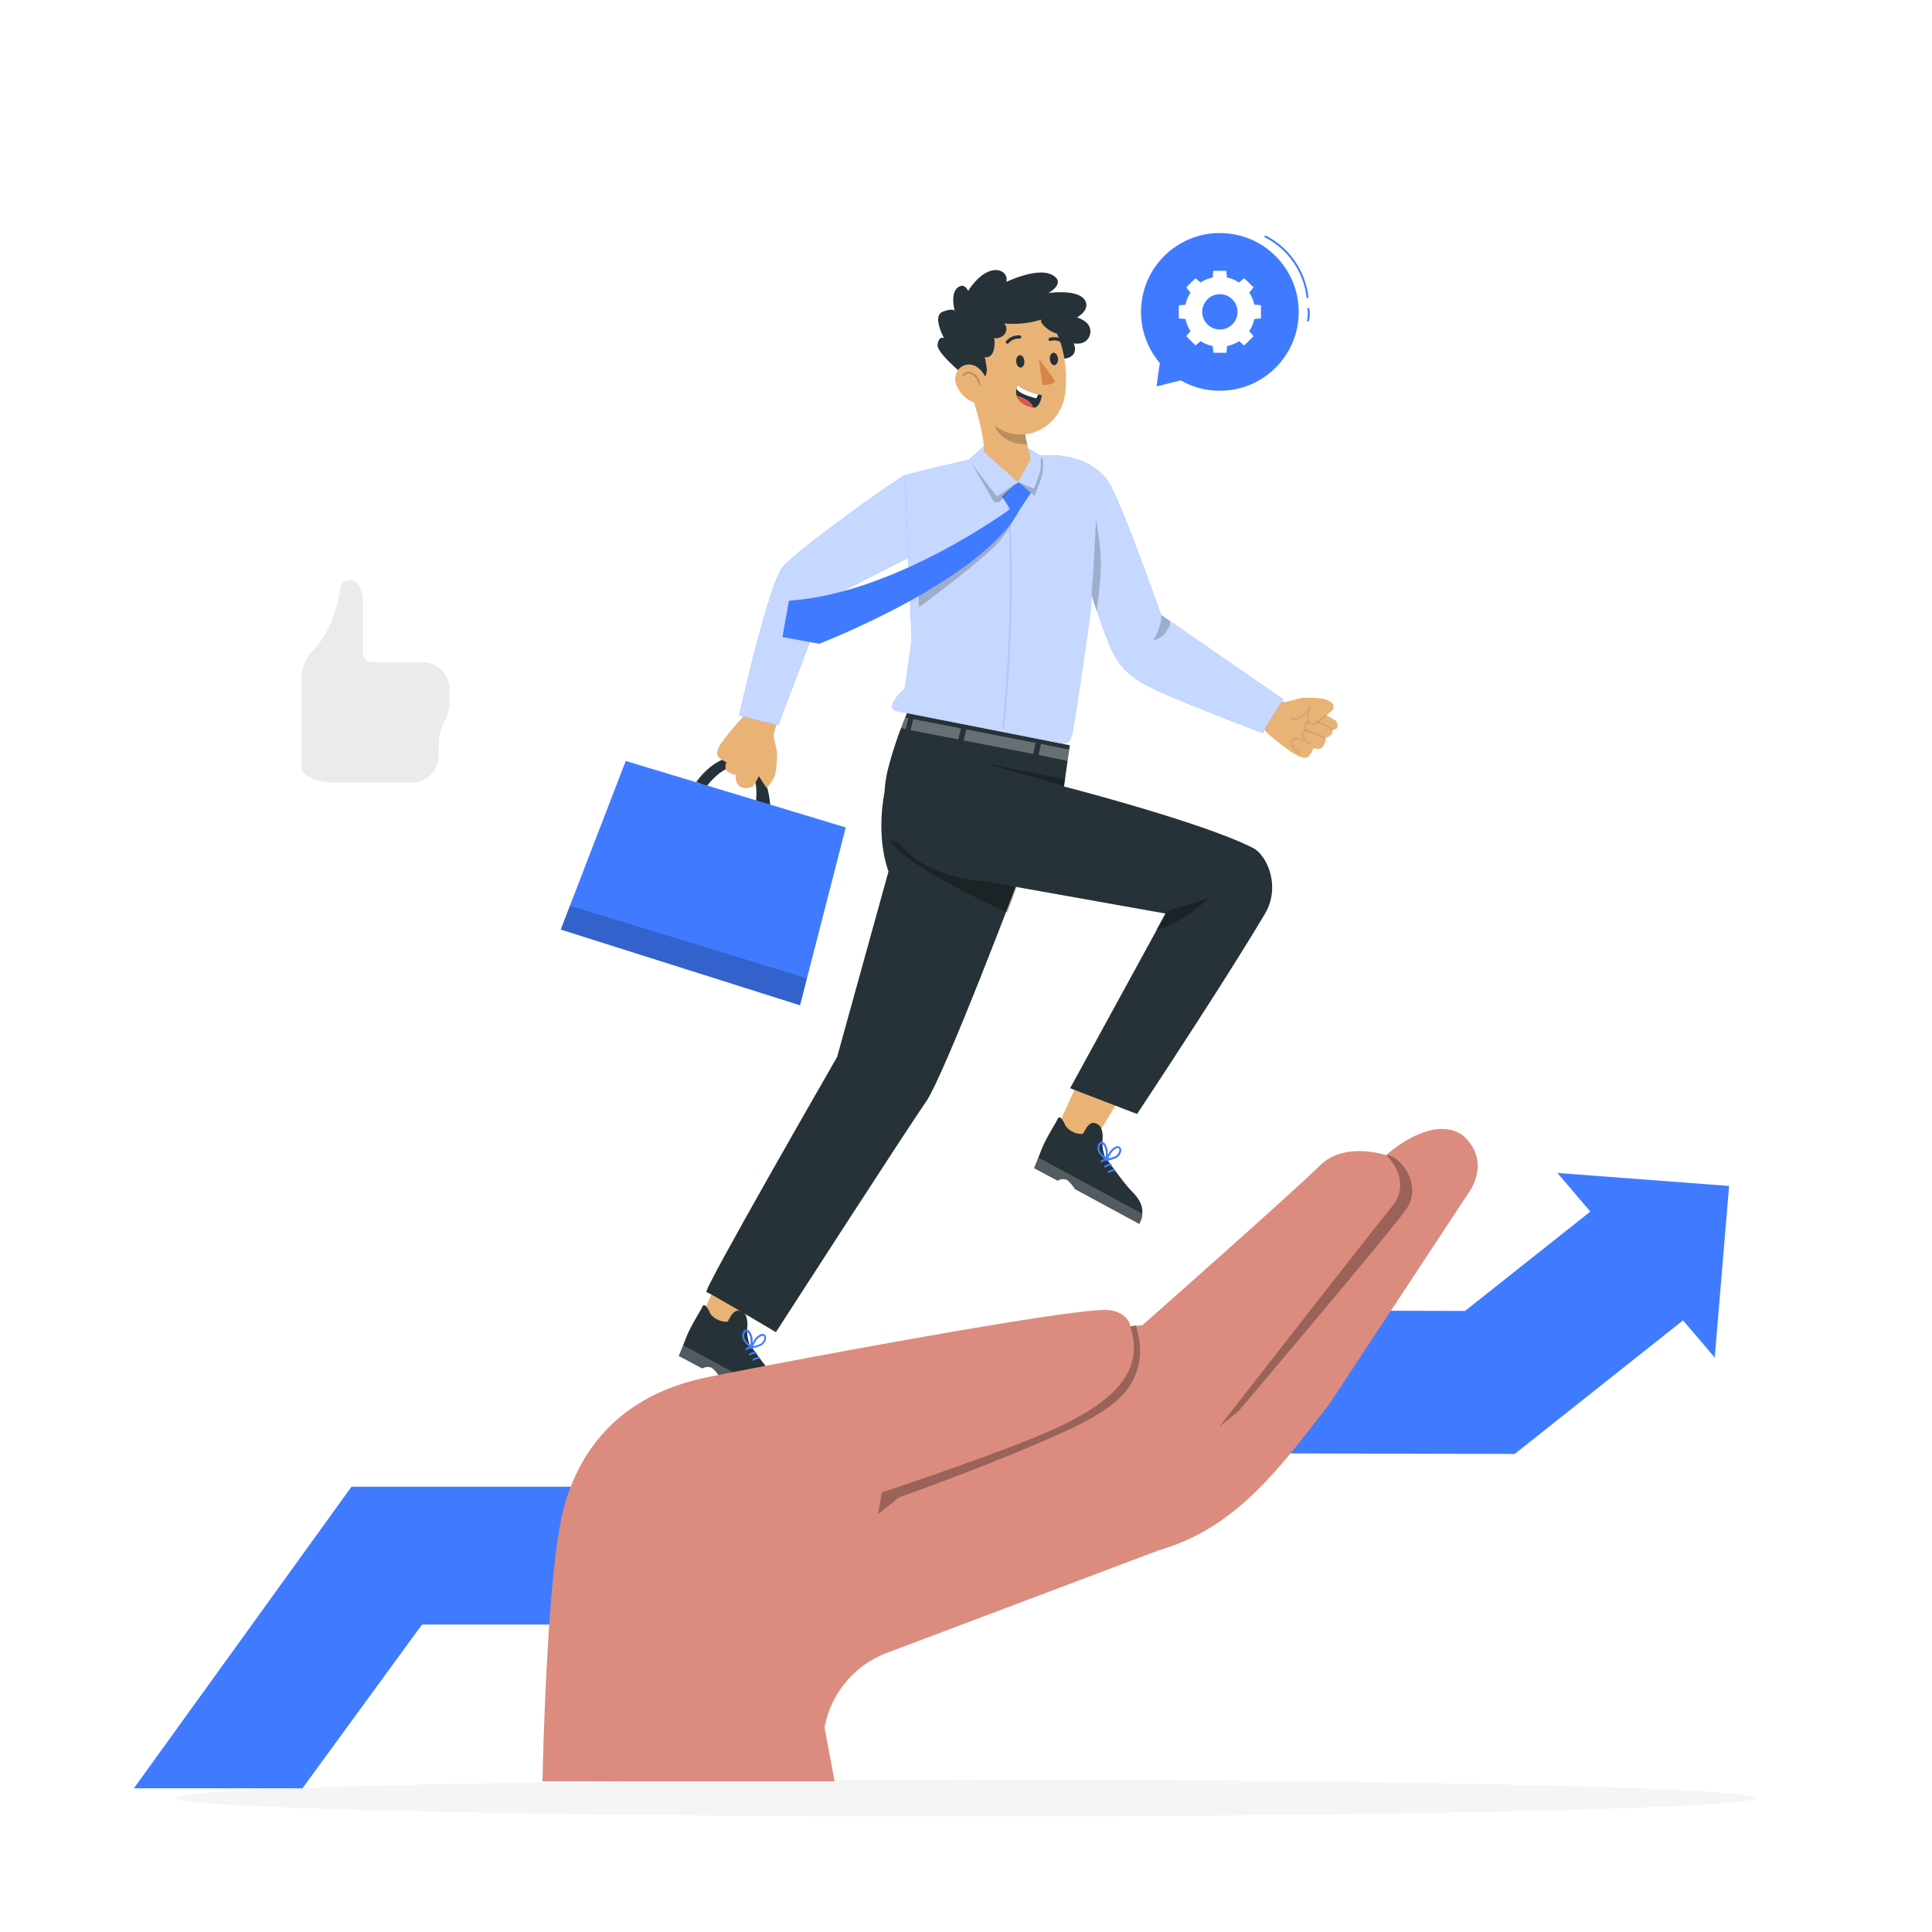 <svg class="animated" id="freepik_stories-business-support" xmlns="http://www.w3.org/2000/svg" viewBox="0 0 500 500" version="1.1" xmlns:xlink="http://www.w3.org/1999/xlink" xmlns:svgjs="http://svgjs.com/svgjs"><style>svg#freepik_stories-business-support:not(.animated) .animable {opacity: 0;}svg#freepik_stories-business-support.animated #elxyztb8hor6 {animation: 1s 1 forwards cubic-bezier(.36,-0.01,.5,1.38) lightSpeedRight;animation-delay: 0s;}svg#freepik_stories-business-support.animated #elx4mkqot70t {animation: 1s 1 forwards cubic-bezier(.36,-0.01,.5,1.38) lightSpeedRight;animation-delay: 0.043s;opacity: 0}svg#freepik_stories-business-support.animated #elsogyr8ixo3 {animation: 1s 1 forwards cubic-bezier(.36,-0.01,.5,1.38) lightSpeedRight;animation-delay: 0.087s;opacity: 0}svg#freepik_stories-business-support.animated #elrt221wynkq {animation: 1s 1 forwards cubic-bezier(.36,-0.01,.5,1.38) lightSpeedRight;animation-delay: 0.13s;opacity: 0}svg#freepik_stories-business-support.animated #elq06ddnecs1i {animation: 1s 1 forwards cubic-bezier(.36,-0.01,.5,1.38) lightSpeedRight;animation-delay: 0.174s;opacity: 0}svg#freepik_stories-business-support.animated #elh1x86wn33af {animation: 1s 1 forwards cubic-bezier(.36,-0.01,.5,1.38) lightSpeedRight;animation-delay: 0.217s;opacity: 0}svg#freepik_stories-business-support.animated #el6hgjfwa2hv6 {animation: 1s 1 forwards cubic-bezier(.36,-0.01,.5,1.38) lightSpeedRight;animation-delay: 0.261s;opacity: 0}svg#freepik_stories-business-support.animated #elkd87qibvpc {animation: 1s 1 forwards cubic-bezier(.36,-0.01,.5,1.38) lightSpeedRight;animation-delay: 0.304s;opacity: 0}svg#freepik_stories-business-support.animated #el03kyl29o8ghl {animation: 1s 1 forwards cubic-bezier(.36,-0.01,.5,1.38) lightSpeedRight;animation-delay: 0.348s;opacity: 0}svg#freepik_stories-business-support.animated #el3zxfhs6spb8 {animation: 1s 1 forwards cubic-bezier(.36,-0.01,.5,1.38) lightSpeedRight;animation-delay: 0.391s;opacity: 0}svg#freepik_stories-business-support.animated #elqrt2cnufsce {animation: 1s 1 forwards cubic-bezier(.36,-0.01,.5,1.38) lightSpeedRight;animation-delay: 0.435s;opacity: 0}svg#freepik_stories-business-support.animated #elivpfz3nqvh {animation: 1s 1 forwards cubic-bezier(.36,-0.01,.5,1.38) lightSpeedRight;animation-delay: 0.478s;opacity: 0}svg#freepik_stories-business-support.animated #elq4l3dry3qgb {animation: 1s 1 forwards cubic-bezier(.36,-0.01,.5,1.38) lightSpeedRight;animation-delay: 0.522s;opacity: 0}svg#freepik_stories-business-support.animated #ellrcmkpc1xr9 {animation: 1s 1 forwards cubic-bezier(.36,-0.01,.5,1.38) lightSpeedRight;animation-delay: 0.565s;opacity: 0}svg#freepik_stories-business-support.animated #elruc6xdeqt5 {animation: 1s 1 forwards cubic-bezier(.36,-0.01,.5,1.38) lightSpeedRight;animation-delay: 0.609s;opacity: 0}svg#freepik_stories-business-support.animated #elccksuwwrx9l {animation: 1s 1 forwards cubic-bezier(.36,-0.01,.5,1.38) lightSpeedRight;animation-delay: 0.652s;opacity: 0}svg#freepik_stories-business-support.animated #elcenz9g2dyf4 {animation: 1s 1 forwards cubic-bezier(.36,-0.01,.5,1.38) lightSpeedRight;animation-delay: 0.696s;opacity: 0}svg#freepik_stories-business-support.animated #elq315coipkb {animation: 1s 1 forwards cubic-bezier(.36,-0.01,.5,1.38) lightSpeedRight;animation-delay: 0.739s;opacity: 0}svg#freepik_stories-business-support.animated #eliihqwq10lf {animation: 1s 1 forwards cubic-bezier(.36,-0.01,.5,1.38) lightSpeedRight;animation-delay: 0.783s;opacity: 0}svg#freepik_stories-business-support.animated #ela2wudkxqbsf {animation: 1s 1 forwards cubic-bezier(.36,-0.01,.5,1.38) lightSpeedRight;animation-delay: 0.826s;opacity: 0}svg#freepik_stories-business-support.animated #elqtl9brqefo {animation: 1s 1 forwards cubic-bezier(.36,-0.01,.5,1.38) lightSpeedRight;animation-delay: 0.87s;opacity: 0}svg#freepik_stories-business-support.animated #elnb2br91tng {animation: 1s 1 forwards cubic-bezier(.36,-0.01,.5,1.38) lightSpeedRight;animation-delay: 0.913s;opacity: 0}svg#freepik_stories-business-support.animated #eljmbbr3xuw1 {animation: 1s 1 forwards cubic-bezier(.36,-0.01,.5,1.38) lightSpeedRight;animation-delay: 0.957s;opacity: 0}svg#freepik_stories-business-support.animated #freepik--background-complete--inject-45 {animation: 1s 1 forwards cubic-bezier(.36,-0.01,.5,1.38) lightSpeedRight,1.5s Infinite  linear wind;animation-delay: 0s,1s;}svg#freepik_stories-business-support.animated #freepik--Shadow--inject-45 {animation: 1s 1 forwards cubic-bezier(.36,-0.01,.5,1.38) fadeIn;animation-delay: 0s;}svg#freepik_stories-business-support.animated #freepik--Plant--inject-45 {animation: 1s 1 forwards cubic-bezier(.36,-0.01,.5,1.38) lightSpeedRight;animation-delay: 0s;}svg#freepik_stories-business-support.animated #freepik--Arrow--inject-45 {animation: 1s 1 forwards cubic-bezier(.36,-0.01,.5,1.38) slideLeft,6s Infinite  linear shake;animation-delay: 0s,1s;}svg#freepik_stories-business-support.animated #freepik--speech-bubble--inject-45 {animation: 1s 1 forwards cubic-bezier(.36,-0.01,.5,1.38) slideDown,3s Infinite  linear floating;animation-delay: 0s,1s;}svg#freepik_stories-business-support.animated #freepik--Character--inject-45 {animation: 1s 1 forwards cubic-bezier(.36,-0.01,.5,1.38) slideDown,6s Infinite  linear floating;animation-delay: 0s,1s;}svg#freepik_stories-business-support.animated #freepik--Hand--inject-45 {animation: 1s 1 forwards cubic-bezier(.36,-0.01,.5,1.38) slideRight,3s Infinite  linear wind;animation-delay: 0s,1s;}            @keyframes lightSpeedRight {              from {                transform: translate3d(50%, 0, 0) skewX(-20deg);                opacity: 0;              }              60% {                transform: skewX(10deg);                opacity: 1;              }              80% {                transform: skewX(-2deg);              }              to {                opacity: 1;                transform: translate3d(0, 0, 0);              }            }                    @keyframes wind {                0% {                    transform: rotate( 0deg );                }                25% {                    transform: rotate( 1deg );                }                75% {                    transform: rotate( -1deg );                }            }                    @keyframes fadeIn {                0% {                    opacity: 0;                }                100% {                    opacity: 1;                }            }                    @keyframes slideLeft {                0% {                    opacity: 0;                    transform: translateX(-30px);                }                100% {                    opacity: 1;                    transform: translateX(0);                }            }                    @keyframes shake {                10%, 90% {                    transform: translate3d(-1px, 0, 0);                  }                  20%, 80% {                    transform: translate3d(2px, 0, 0);                  }                  30%, 50%, 70% {                    transform: translate3d(-4px, 0, 0);                  }                  40%, 60% {                    transform: translate3d(4px, 0, 0);                  }            }                    @keyframes slideDown {                0% {                    opacity: 0;                    transform: translateY(-30px);                }                100% {                    opacity: 1;                    transform: translateY(0);                }            }                    @keyframes floating {                0% {                    opacity: 1;                    transform: translateY(0px);                }                50% {                    transform: translateY(-10px);                }                100% {                    opacity: 1;                    transform: translateY(0px);                }            }                    @keyframes slideRight {                0% {                    opacity: 0;                    transform: translateX(30px);                }                100% {                    opacity: 1;                    transform: translateX(0);                }            }        .animator-hidden { display: none; }</style><g id="freepik--background-complete--inject-45" class="animable" style="transform-origin: 250px 238.23px;"><path d="M109.41,171.39H96.34A2.43,2.43,0,0,1,93.91,169V156.05c0-2.38-.56-4.61-2.2-5.65a2.4,2.4,0,0,0-3.57,1.76c-.61,3.83-2.4,11.61-7.4,16.45A10.81,10.81,0,0,0,78,175.37v23.08c0,2.26,4,4.09,8.8,4.09h19.8a6.94,6.94,0,0,0,6.94-6.94v-3a13.66,13.66,0,0,1,1.68-6.26,9.91,9.91,0,0,0,1.12-4.59v-3.43A6.94,6.94,0,0,0,109.41,171.39Z" style="fill: rgb(235, 235, 235); transform-origin: 97.17px 176.312px;" id="elxyztb8hor6" class="animable"></path><rect x="66.96" y="172.23" width="8.45" height="28.59" style="fill: rgb(235, 235, 235); transform-origin: 71.185px 186.525px;" id="elx4mkqot70t" class="animable"></rect><path d="M382.07,254.87l7.31-20.07a21.37,21.37,0,0,1,12.27,11.54Z" style="fill: rgb(245, 245, 245); transform-origin: 391.86px 244.835px;" id="elsogyr8ixo3" class="animable"></path><path d="M382.07,254.87l6.23,20.43a21.36,21.36,0,1,1-6.23-41.79,21.32,21.32,0,0,1,7.21,1.25Z" style="fill: rgb(224, 224, 224); transform-origin: 374.993px 254.87px;" id="elrt221wynkq" class="animable"></path><path d="M382.07,254.87l19.62-8.44a21.35,21.35,0,0,1-13.31,28.84Z" style="fill: rgb(235, 235, 235); transform-origin: 392.75px 260.85px;" id="elq06ddnecs1i" class="animable"></path><path d="M156.27,269.42a34.9,34.9,0,0,0-5,12.05l-6.73.64v13l6.73.63a34.87,34.87,0,0,0,5,12.06L152,313l9.22,9.22,5.19-4.3a34.87,34.87,0,0,0,12.06,5l.63,6.73h13l.64-6.73a34.9,34.9,0,0,0,12.05-5l5.2,4.3,9.22-9.22-4.3-5.19a34.65,34.65,0,0,0,5-12.06l6.74-.63v-13l-6.74-.64a34.68,34.68,0,0,0-5-12.05l4.3-5.2L210,255l-5.2,4.3a34.68,34.68,0,0,0-12.05-5l-.64-6.74h-13l-.63,6.74a34.65,34.65,0,0,0-12.06,5l-5.19-4.3L152,264.22Zm41.54,7a17.28,17.28,0,1,1-24.44,0A17.28,17.28,0,0,1,197.81,276.41Z" style="fill: rgb(240, 240, 240); transform-origin: 185.595px 288.605px;" id="elh1x86wn33af" class="animable"></path><path d="M138,91.87a56.49,56.49,0,0,0-8.08,19.56l-10.92,1v21.16l10.93,1A56.28,56.28,0,0,0,138,154.21l-7,8.43,15,15,8.43-7A56.65,56.65,0,0,0,174,178.7l1,10.92h21.16l1-10.92a56.49,56.49,0,0,0,19.56-8.08l8.43,7,15-15-7-8.43a56.66,56.66,0,0,0,8.07-19.56l10.92-1V112.46l-10.92-1a56.65,56.65,0,0,0-8.08-19.56l7-8.43-15-15-8.43,7a56.49,56.49,0,0,0-19.56-8.08l-1-10.92H175l-1,10.92a56.65,56.65,0,0,0-19.56,8.08l-8.43-7-15,15Zm67.41,11.34a28,28,0,1,1-39.66,0A28,28,0,0,1,205.42,103.21Z" style="fill: rgb(245, 245, 245); transform-origin: 185.57px 123.045px;" id="el6hgjfwa2hv6" class="animable"></path><path d="M289.7,161.88a41.81,41.81,0,0,0-6,14.44l-8.06.76v15.61l8.06.76a41.68,41.68,0,0,0,6,14.43l-5.15,6.22,11,11,6.22-5.15a41.57,41.57,0,0,0,14.43,6L317,234h15.61l.76-8.06a41.61,41.61,0,0,0,14.44-6l6.22,5.15,11-11-5.15-6.22a41.66,41.66,0,0,0,5.95-14.43l8.06-.76V177.08l-8.06-.76a42,42,0,0,0-6-14.44l5.15-6.21-11-11-6.22,5.15a41.61,41.61,0,0,0-14.44-6l-.76-8.06H317l-.76,8.06a41.74,41.74,0,0,0-14.43,6l-6.22-5.14-11,11Zm49.74,8.37a20.69,20.69,0,1,1-29.26,0A20.69,20.69,0,0,1,339.44,170.25Z" style="fill: rgb(240, 240, 240); transform-origin: 324.765px 184.88px;" id="elkd87qibvpc" class="animable"></path><path d="M100.23,243.39a21.49,21.49,0,0,0-3,7.33l-4.09.38V259l4.09.39a21.32,21.32,0,0,0,3,7.32l-2.61,3.15,5.6,5.6,3.16-2.61a21,21,0,0,0,7.32,3l.38,4.09H122l.39-4.09a21.13,21.13,0,0,0,7.32-3l3.15,2.61,5.6-5.6-2.61-3.15a21.13,21.13,0,0,0,3-7.32L143,259V251.1l-4.09-.38a21.1,21.1,0,0,0-3-7.33l2.61-3.15-5.6-5.6-3.15,2.61a21.13,21.13,0,0,0-7.32-3l-.39-4.09h-7.92l-.38,4.09a21,21,0,0,0-7.32,3l-3.16-2.61-5.6,5.6Zm25.23,4.25a10.49,10.49,0,1,1-14.84,0A10.49,10.49,0,0,1,125.46,247.64Z" style="fill: rgb(224, 224, 224); transform-origin: 118.07px 255.05px;" id="el03kyl29o8ghl" class="animable"></path><path d="M382.2,124.78a21.18,21.18,0,0,0-3,7.32l-4.09.39v7.91l4.09.39a21.18,21.18,0,0,0,3,7.32l-2.62,3.16,5.6,5.6,3.16-2.62a21.18,21.18,0,0,0,7.32,3l.39,4.09H404l.39-4.08a21.18,21.18,0,0,0,7.32-3l3.16,2.62,5.6-5.6-2.62-3.16a21.18,21.18,0,0,0,3-7.32l4.08-.39v-7.91l-4.09-.39a21.18,21.18,0,0,0-3-7.32l2.62-3.16-5.6-5.6-3.16,2.62a21.18,21.18,0,0,0-7.32-3l-.39-4.09h-7.91l-.39,4.09a21.18,21.18,0,0,0-7.32,3L385.18,116l-5.6,5.6ZM407.43,129a10.5,10.5,0,1,1-14.85,0A10.52,10.52,0,0,1,407.43,129Z" style="fill: rgb(224, 224, 224); transform-origin: 400.02px 136.45px;" id="el3zxfhs6spb8" class="animable"></path><path d="M392.68,195.14a13,13,0,0,0-1.86,4.5l-2.51.23v4.86l2.51.24a12.94,12.94,0,0,0,1.86,4.49l-1.61,1.94,3.44,3.43,1.93-1.6a13.18,13.18,0,0,0,4.5,1.86l.23,2.5H406l.24-2.5a13.13,13.13,0,0,0,4.49-1.86l1.94,1.6,3.43-3.43-1.6-1.94a13.13,13.13,0,0,0,1.86-4.49l2.5-.24v-4.86l-2.51-.23a13.18,13.18,0,0,0-1.86-4.5l1.6-1.93-3.43-3.44-1.94,1.61a12.94,12.94,0,0,0-4.49-1.86L406,187h-4.86l-.23,2.51a12.86,12.86,0,0,0-4.49,1.86l-1.94-1.61-3.44,3.44Zm15.48,2.61a6.44,6.44,0,1,1-9.11,0A6.45,6.45,0,0,1,408.16,197.75Z" style="fill: rgb(240, 240, 240); transform-origin: 403.585px 202.295px;" id="elqrt2cnufsce" class="animable"></path><rect x="72.42" y="317.81" width="15.43" height="40.58" style="fill: rgb(224, 224, 224); transform-origin: 80.135px 338.1px;" id="elivpfz3nqvh" class="animable"></rect><rect x="91.65" y="330.71" width="15.43" height="27.68" style="fill: rgb(224, 224, 224); transform-origin: 99.365px 344.55px;" id="elq4l3dry3qgb" class="animable"></rect><rect x="110.33" y="344.55" width="15.43" height="13.84" style="fill: rgb(224, 224, 224); transform-origin: 118.045px 351.47px;" id="ellrcmkpc1xr9" class="animable"></rect><path d="M443.92,330.2H263.17a5.87,5.87,0,0,1-5.86-5.86V61.06a5.87,5.87,0,0,1,5.86-5.86H443.92a5.87,5.87,0,0,1,5.86,5.86V324.34A5.87,5.87,0,0,1,443.92,330.2ZM263.17,55.45a5.62,5.62,0,0,0-5.61,5.61V324.34a5.62,5.62,0,0,0,5.61,5.61H443.92a5.61,5.61,0,0,0,5.61-5.61V61.06a5.61,5.61,0,0,0-5.61-5.61Z" style="fill: rgb(224, 224, 224); transform-origin: 353.545px 192.7px;" id="elruc6xdeqt5" class="animable"></path><path d="M235.49,330.2H54.75a5.87,5.87,0,0,1-5.87-5.86V61.06a5.87,5.87,0,0,1,5.87-5.86H235.49a5.86,5.86,0,0,1,5.86,5.86V324.34A5.86,5.86,0,0,1,235.49,330.2ZM54.75,55.45a5.62,5.62,0,0,0-5.62,5.61V324.34A5.62,5.62,0,0,0,54.75,330H235.49a5.61,5.61,0,0,0,5.61-5.61V61.06a5.61,5.61,0,0,0-5.61-5.61Z" style="fill: rgb(224, 224, 224); transform-origin: 145.115px 192.7px;" id="elccksuwwrx9l" class="animable"></path><rect y="391.27" width="500" height="0.25" style="fill: rgb(224, 224, 224); transform-origin: 250px 391.395px;" id="elcenz9g2dyf4" class="animable"></rect><rect x="65.54" y="411.72" width="16.06" height="0.25" style="fill: rgb(224, 224, 224); transform-origin: 73.57px 411.845px;" id="elq315coipkb" class="animable"></rect><rect x="184.22" y="409.01" width="53.53" height="0.25" style="fill: rgb(224, 224, 224); transform-origin: 210.985px 409.135px;" id="eliihqwq10lf" class="animable"></rect><rect x="82.6" y="421.01" width="36.25" height="0.25" style="fill: rgb(224, 224, 224); transform-origin: 100.725px 421.135px;" id="ela2wudkxqbsf" class="animable"></rect><rect x="392.22" y="408.88" width="43.19" height="0.25" style="fill: rgb(224, 224, 224); transform-origin: 413.815px 409.005px;" id="elqtl9brqefo" class="animable"></rect><rect x="444.32" y="408.88" width="6.33" height="0.25" style="fill: rgb(224, 224, 224); transform-origin: 447.485px 409.005px;" id="elnb2br91tng" class="animable"></rect><rect x="330.08" y="415.11" width="53.89" height="0.25" style="fill: rgb(224, 224, 224); transform-origin: 357.025px 415.235px;" id="eljmbbr3xuw1" class="animable"></rect></g><g id="freepik--Shadow--inject-45" class="animable" style="transform-origin: 250px 465.325px;"><path d="M454.43,465.33c0,2.63-91.53,4.77-204.43,4.77S45.57,468,45.57,465.33s91.53-4.78,204.43-4.78S454.43,462.69,454.43,465.33Z" style="fill: rgb(245, 245, 245); transform-origin: 250px 465.325px;" id="el9oyccxscz1o" class="animable"></path></g><g id="freepik--Plant--inject-45" class="animable animator-hidden" style="transform-origin: 384.189px 445.798px;"><path d="M376.66,434.13a16.68,16.68,0,0,0-3.77-3.87,4.56,4.56,0,0,0-4.33-.8c-1.82.74-2.65,3-2.4,4.92a15.24,15.24,0,0,0,2.29,6c4.72,6.92,9.09,13.25,16.38,18.39C384.83,450.21,381,441.46,376.66,434.13Z" style="fill: rgb(64, 123, 255); transform-origin: 375.473px 443.998px;" id="elgc3jsbldxxl" class="animable"></path><path d="M400.71,435.33c-1.63-.9-4.67.37-6.16,1.48a22.69,22.69,0,0,0-6.54,7.75c-2.29,4.09-2.55,9.82-2.84,13.47,5.77-4.69,11.65-9.49,15.61-15.79a8.37,8.37,0,0,0,1.45-3.57A3.44,3.44,0,0,0,400.71,435.33Z" style="fill: rgb(64, 123, 255); transform-origin: 393.716px 446.527px;" id="elbyrcxlzvu7w" class="animable"></path><path d="M385.69,462.36a.25.25,0,0,1-.24-.2,56.16,56.16,0,0,0-7.21-17.83.26.26,0,0,1,.08-.35.26.26,0,0,1,.35.09,56.83,56.83,0,0,1,7.27,18,.26.26,0,0,1-.19.3Z" style="fill: rgb(38, 50, 56); transform-origin: 382.074px 453.158px;" id="eleluiwh9r0wv" class="animable"></path><path d="M384.93,458.83h-.08a.25.25,0,0,1-.15-.32,39,39,0,0,1,6.7-11.67.25.25,0,0,1,.39.32,38.37,38.37,0,0,0-6.62,11.52A.25.25,0,0,1,384.93,458.83Z" style="fill: rgb(38, 50, 56); transform-origin: 388.266px 452.789px;" id="elyzbkxzmb3s" class="animable"></path></g><g id="freepik--Arrow--inject-45" class="animable" style="transform-origin: 241.07px 383.185px;"><polygon points="425.27 305.24 403.05 303.56 411.57 313.56 379.15 339.27 324.85 339.15 241.1 384.76 90.96 384.76 34.65 462.81 78.28 462.81 109.21 420.44 241.1 420.44 324.76 376.13 392 376.28 435.57 341.71 443.78 351.34 445.63 329.13 447.49 306.92 425.27 305.24" style="fill: rgb(64, 123, 255); transform-origin: 241.07px 383.185px;" id="el9l5ihovrfgh" class="animable"></polygon></g><g id="freepik--speech-bubble--inject-45" class="animable animator-active" style="transform-origin: 315.7px 80.72px;"><g id="elcisapfg9sku"><circle cx="315.7" cy="80.72" r="20.41" style="fill: rgb(64, 123, 255); transform-origin: 315.7px 80.72px; transform: rotate(-40.08deg);" class="animable"></circle></g><polygon points="305.46 93.01 300.22 93.43 299.31 99.99 305.64 98.43 305.46 93.01" style="fill: rgb(64, 123, 255); transform-origin: 302.475px 96.5px;" id="elwd0kbz313u" class="animable"></polygon><path d="M338.38,77.15a.24.24,0,0,1-.24-.22A20.07,20.07,0,0,0,327.4,61.44a.26.26,0,0,1-.11-.34.25.25,0,0,1,.33-.11,20.56,20.56,0,0,1,11,15.89.24.24,0,0,1-.22.27Z" style="fill: rgb(64, 123, 255); transform-origin: 332.943px 69.058px;" id="elc6qahj4xig" class="animable"></path><path d="M338.51,83.21h-.05a.25.25,0,0,1-.19-.3,7.14,7.14,0,0,0,.08-2.91.25.25,0,0,1,.2-.29.24.24,0,0,1,.29.2,7.58,7.58,0,0,1-.08,3.11A.26.26,0,0,1,338.51,83.21Z" style="fill: rgb(64, 123, 255); transform-origin: 338.614px 81.457px;" id="el40am1y8ur9" class="animable"></path><path d="M308.1,75.74a9.14,9.14,0,0,0-1.29,3.12l-1.74.17v3.38l1.74.16a9.19,9.19,0,0,0,1.29,3.13L307,87l2.39,2.39,1.34-1.11a9.19,9.19,0,0,0,3.13,1.29l.16,1.74h3.38l.17-1.74a9.14,9.14,0,0,0,3.12-1.29L322,89.43,324.42,87,323.3,85.7a8.81,8.81,0,0,0,1.29-3.13l1.75-.16V79l-1.75-.17a8.76,8.76,0,0,0-1.29-3.12l1.12-1.35L322,72l-1.35,1.11a9.14,9.14,0,0,0-3.12-1.29l-.17-1.74H314l-.16,1.74a9.19,9.19,0,0,0-3.13,1.29L309.38,72,307,74.39Zm10.84,1.74a4.57,4.57,0,1,1-6.47,0A4.57,4.57,0,0,1,318.94,77.48Z" style="fill: rgb(255, 255, 255); transform-origin: 315.705px 80.695px;" id="eltarvbaxxxza" class="animable"></path></g><g id="freepik--Character--inject-45" class="animable" style="transform-origin: 245.636px 217.635px;"><path d="M180.14,202.44s5.36-8,12.09-6.34,7.13,12.64,7.13,12.64l-3.73-1.29s1.22-7.95-3.57-9.08-9.27,5.27-9.27,5.27l-2.15-1.14" style="fill: rgb(38, 50, 56); transform-origin: 189.75px 202.307px;" id="elxlc5jsmmytj" class="animable"></path><polygon points="145.12 240.57 147.16 235.27 161.94 196.94 218.88 214.14 207.05 260.17 145.12 240.57" style="fill: rgb(64, 123, 255); transform-origin: 182px 228.555px;" id="el3pk1nhrrcpl" class="animable"></polygon><path d="M193.15,184.9c-.87.29-5.75,6.15-6.73,7.82s-1.09,2.76-.34,3.33a6.67,6.67,0,0,0,1.84,1.15c.23,0-.81,1.73.51,2.59s2,.69,2,.69-.34,2.53,1.38,3.22,2.47-.12,2.76,0,1.84-2.82,1.84-2.82l2,3.1a12.08,12.08,0,0,0,1.84-2.64c.92-1.73.86-6.61.86-6.61l-.92-4.37,1.56-6.27s-7.59-1-7.65-.85S193.15,184.9,193.15,184.9Z" style="fill: rgb(233, 179, 118); transform-origin: 193.67px 193.603px;" id="elop80vg5609" class="animable"></path><g id="el60mfyvo99x"><polygon points="208.85 253.17 147.5 234.4 145.12 240.57 207.05 260.17 208.85 253.17" style="isolation: isolate; opacity: 0.2; transform-origin: 176.985px 247.285px;" class="animable"></polygon></g><path d="M343.06,191.08s.21.68-.6,2-2.57.4-2.56.63a7,7,0,0,1-1.07,1.88c-.54.77-1.64.7-3.35-.2s-7.77-5.54-8.09-6.39c0,0-1.53-.85-1.71-.9s.54-7.67.54-7.67l6.32,1.28,4.33-1.1s4.88-.27,6.64.58c.31.14.59.29.85.44a1.49,1.49,0,0,1,.11,2.52l-1.26.9s1.24.67,2.11,1.19a1.66,1.66,0,0,1,.82,1.63,1.24,1.24,0,0,1-.09.39.93.93,0,0,1-1.14.54,1.9,1.9,0,0,1-1.36,2C343,191,343.06,191.08,343.06,191.08Z" style="fill: rgb(233, 179, 118); transform-origin: 335.901px 188.275px;" id="elfmkzbqwsyp" class="animable"></path><g id="el674nmxxu5qb"><path d="M339.82,187.66a1.81,1.81,0,0,1-.81-.19,1.37,1.37,0,0,1-.67-.83,4,4,0,0,1-.08-2.14,7.48,7.48,0,0,1-1.44,1.19,3.46,3.46,0,0,1-1.36.58,1.91,1.91,0,0,1-1.5-.35.25.25,0,1,1,.31-.39,1.38,1.38,0,0,0,1.11.24,2.86,2.86,0,0,0,1.17-.5,7,7,0,0,0,2-1.89h0a.76.76,0,0,1,.44-.57.26.26,0,0,1,.27.09.26.26,0,0,1,0,.28c-.09.14-.17.28-.27.41a4.9,4.9,0,0,0-.17,2.88.94.94,0,0,0,.41.55,1.21,1.21,0,0,0,1.14,0c.56-.38,1.11-.83,1.76-1.34l1.4-1.11a.25.25,0,0,1,.31.4c-.52.39-1,.76-1.4,1.1-.65.52-1.22,1-1.8,1.36A1.4,1.4,0,0,1,339.82,187.66Z" style="fill: rgb(38, 50, 56); opacity: 0.1; transform-origin: 338.893px 185.231px;" class="animable"></path></g><g id="ela55odbjnd57"><path d="M336.22,195.06a1.16,1.16,0,0,1-.75-.38,8,8,0,0,1-1.11-1.36,1.73,1.73,0,0,1-.35-1.54,1.35,1.35,0,0,1,1-.81,2.77,2.77,0,0,1,1.19.05,8.89,8.89,0,0,1,1.18.32,3.88,3.88,0,0,1-.3-.48,1.44,1.44,0,0,1,.08-1.73,1.57,1.57,0,0,1,1.51-.13,21.13,21.13,0,0,1,4.26,1.76.26.26,0,0,1,.1.34.25.25,0,0,1-.34.1,21,21,0,0,0-4.16-1.72c-.33-.1-.79-.2-1,0s-.17.73,0,1.12a3.69,3.69,0,0,0,1.14,1.28l.52.3a.26.26,0,0,1,.08.34.24.24,0,0,1-.32.1,3.6,3.6,0,0,1-.54-.31,8.12,8.12,0,0,0-2.3-.83,2.32,2.32,0,0,0-1,0,.87.87,0,0,0-.65.49,1.3,1.3,0,0,0,.3,1.1,7.9,7.9,0,0,0,1,1.27c.19.18.33.26.43.24a.24.24,0,0,1,.29.2.25.25,0,0,1-.2.29Z" style="fill: rgb(38, 50, 56); opacity: 0.1; transform-origin: 338.507px 191.967px;" class="animable"></path></g><g id="elkq4y1os5j7"><path d="M338.15,189.39a.27.27,0,0,1-.2-.09,2.17,2.17,0,0,1-.44-1.14,1.53,1.53,0,0,1,.18-.87,1.05,1.05,0,0,1,.8-.53.26.26,0,0,1,.27.23.26.26,0,0,1-.23.27.53.53,0,0,0-.41.28,1.08,1.08,0,0,0-.11.59,1.54,1.54,0,0,0,.34.86.26.26,0,0,1,0,.35A.3.3,0,0,1,338.15,189.39Z" style="fill: rgb(38, 50, 56); opacity: 0.1; transform-origin: 338.132px 188.076px;" class="animable"></path></g><g id="elgf07g4voiks"><path d="M344.84,189a.28.28,0,0,1-.13,0,20,20,0,0,0-3.68-1.9.25.25,0,0,1-.14-.32.24.24,0,0,1,.32-.14,19.68,19.68,0,0,1,3.76,1.94.24.24,0,0,1,.08.34A.25.25,0,0,1,344.84,189Z" style="fill: rgb(38, 50, 56); opacity: 0.1; transform-origin: 342.982px 187.814px;" class="animable"></path></g><polygon points="191.12 319.78 181.65 340.43 190.31 345.17 203.19 324.31 191.12 319.78" style="fill: rgb(233, 179, 118); transform-origin: 192.42px 332.475px;" id="eljgyeoxo4yp" class="animable"></polygon><path d="M183.57,339.41c.57,1.69,3.16,2.89,4.76,2.62l.92-1.61c.95-1.27,1.79-1.65,3.17-.66.68.48,1.11,1.85,1,3.49a10.32,10.32,0,0,0,.54,4.58s4.82,6.85,6.8,8.86c1.18,1.19,2.71,2.87,2.91,4.93a8.36,8.36,0,0,1-.07,2,7.38,7.38,0,0,1-.7,1.74l-16.72-9.06a8.69,8.69,0,0,0-1.91-2.29,2.63,2.63,0,0,0-2.5.16l-6.1-3.25,1-2.46h0c.26-.65.55-1.4.86-2.19,1.33-3.39,3.78-7,4.16-7.92C182.33,336.64,183.57,339.41,183.57,339.41Z" style="fill: rgb(38, 50, 56); transform-origin: 189.685px 351.576px;" id="elsqjro3h0cfj" class="animable"></path><path d="M196.64,351.37a.26.26,0,0,0-.27-.17,3,3,0,0,0-1.52.52c-.24.17,0,.58.25.41a2.66,2.66,0,0,1,1.34-.46.22.22,0,0,0,.2-.3Z" style="fill: rgb(64, 123, 255); transform-origin: 195.703px 351.685px;" id="elvw0372uoqnd" class="animable"></path><path d="M195.73,350a.26.26,0,0,0-.27-.17,3.06,3.06,0,0,0-1.52.53c-.24.16,0,.58.25.41a2.77,2.77,0,0,1,1.34-.47.22.22,0,0,0,.2-.29Z" style="fill: rgb(64, 123, 255); transform-origin: 194.791px 350.319px;" id="el25x5q4wnpzm" class="animable"></path><path d="M194.75,348.6a.29.29,0,0,0-.27-.17A3.06,3.06,0,0,0,193,349c-.24.16,0,.58.25.41a2.66,2.66,0,0,1,1.34-.46.23.23,0,0,0,.2-.3Z" style="fill: rgb(64, 123, 255); transform-origin: 193.851px 348.94px;" id="elqms857wggm" class="animable"></path><g id="el2a48ylgn55x"><path d="M203.66,362.69c0,.3,0,.62-.08.95a7.73,7.73,0,0,1-.71,1.74l-16.72-9.06a8.69,8.69,0,0,0-1.91-2.29,2.63,2.63,0,0,0-2.5.16l-6.1-3.25,1-2.46h0l.14-.36Z" style="fill: rgb(255, 255, 255); isolation: isolate; opacity: 0.2; transform-origin: 189.65px 356.75px;" class="animable"></path></g><path d="M194.07,349.05l.19-.44a12.16,12.16,0,0,1,.91-1.8,4,4,0,0,1,1.54-1.43,1.15,1.15,0,0,1,1.12-.05,1.1,1.1,0,0,1,.41,1.12,2.58,2.58,0,0,1-1.09,1.69,9.34,9.34,0,0,1-2.62.82Zm3.3-3.34a1,1,0,0,0-.44.12,3.51,3.51,0,0,0-1.34,1.25,9.9,9.9,0,0,0-.68,1.29,6.79,6.79,0,0,0,2-.64,2.1,2.1,0,0,0,.89-1.35c0-.22,0-.51-.18-.62A.35.35,0,0,0,197.37,345.71Z" style="fill: rgb(64, 123, 255); transform-origin: 196.169px 347.129px;" id="elxj843666mm" class="animable"></path><path d="M194.62,349.17l-.36-.3a8.79,8.79,0,0,1-1.89-2,2.55,2.55,0,0,1-.15-2,1.12,1.12,0,0,1,.9-.78,1.2,1.2,0,0,1,1,.58,4,4,0,0,1,.65,2,11.43,11.43,0,0,1-.06,2Zm-1.46-4.57h0c-.21,0-.38.25-.45.46a2,2,0,0,0,.13,1.61,6.46,6.46,0,0,0,1.39,1.5,8.9,8.9,0,0,0,0-1.46,3.52,3.52,0,0,0-.57-1.74C193.57,344.83,193.38,344.6,193.16,344.6Z" style="fill: rgb(64, 123, 255); transform-origin: 193.436px 346.63px;" id="elathegi6brrv" class="animable"></path><polygon points="283.06 271.18 273.6 291.83 282.25 296.57 295.13 275.71 283.06 271.18" style="fill: rgb(233, 179, 118); transform-origin: 284.365px 283.875px;" id="elx21z704ozt" class="animable"></polygon><path d="M275.51,290.81c.58,1.69,3.16,2.89,4.76,2.62l.92-1.61c.95-1.27,1.8-1.65,3.17-.66.68.48,1.11,1.85,1,3.49a10.25,10.25,0,0,0,.54,4.57s4.83,6.86,6.8,8.87c1.18,1.19,2.71,2.87,2.91,4.93a8.89,8.89,0,0,1-.06,2,8.18,8.18,0,0,1-.71,1.74l-16.72-9.06a8.69,8.69,0,0,0-1.91-2.29,2.63,2.63,0,0,0-2.5.16l-6.1-3.25,1-2.46h0c.26-.65.55-1.4.86-2.19,1.33-3.4,3.78-7,4.17-7.92C274.27,288,275.51,290.81,275.51,290.81Z" style="fill: rgb(38, 50, 56); transform-origin: 281.625px 302.968px;" id="elgm0rwq2z5a4" class="animable"></path><path d="M288.58,302.76a.28.28,0,0,0-.26-.17,3,3,0,0,0-1.52.53c-.25.17,0,.58.24.41a2.73,2.73,0,0,1,1.34-.46.23.23,0,0,0,.21-.3Z" style="fill: rgb(64, 123, 255); transform-origin: 287.649px 303.08px;" id="el0159squbdit7" class="animable"></path><path d="M287.67,301.37a.26.26,0,0,0-.27-.17,3.18,3.18,0,0,0-1.52.52c-.24.17,0,.59.25.42a2.68,2.68,0,0,1,1.34-.47.22.22,0,0,0,.2-.29Z" style="fill: rgb(64, 123, 255); transform-origin: 286.731px 301.689px;" id="el0iarfu47pjp" class="animable"></path><path d="M286.69,300a.28.28,0,0,0-.27-.17,3.09,3.09,0,0,0-1.52.53c-.24.16,0,.58.25.41a2.66,2.66,0,0,1,1.34-.46.23.23,0,0,0,.2-.3Z" style="fill: rgb(64, 123, 255); transform-origin: 285.751px 300.32px;" id="elvnzhxdcq07l" class="animable"></path><g id="elc7bn41qkue9"><path d="M295.6,314.09a8.3,8.3,0,0,1-.08,1,7,7,0,0,1-.71,1.74l-16.72-9.06a8.81,8.81,0,0,0-1.9-2.29,2.62,2.62,0,0,0-2.5.16l-6.11-3.25,1-2.46h0l.15-.36Z" style="fill: rgb(255, 255, 255); isolation: isolate; opacity: 0.2; transform-origin: 281.59px 308.2px;" class="animable"></path></g><path d="M286,300.45l.19-.44a11.86,11.86,0,0,1,.92-1.81,3.94,3.94,0,0,1,1.53-1.42,1.15,1.15,0,0,1,1.12,0,1.09,1.09,0,0,1,.41,1.12,2.58,2.58,0,0,1-1.09,1.69,8.88,8.88,0,0,1-2.61.82Zm3.3-3.35a1,1,0,0,0-.44.13,3.43,3.43,0,0,0-1.34,1.25,9.9,9.9,0,0,0-.68,1.29,7.11,7.11,0,0,0,1.95-.64,2.09,2.09,0,0,0,.89-1.35c0-.22,0-.51-.18-.62A.36.36,0,0,0,289.31,297.1Z" style="fill: rgb(64, 123, 255); transform-origin: 288.099px 298.542px;" id="eleyctax7tnpk" class="animable"></path><path d="M286.56,300.57l-.36-.3a8.7,8.7,0,0,1-1.89-2,2.59,2.59,0,0,1-.15-2,1,1,0,0,1,1.86-.2,4.05,4.05,0,0,1,.66,2,12.45,12.45,0,0,1-.07,2ZM285.1,296h0c-.22,0-.38.25-.46.46a2.08,2.08,0,0,0,.13,1.61,6.66,6.66,0,0,0,1.39,1.5,8.9,8.9,0,0,0,0-1.46,3.52,3.52,0,0,0-.57-1.74C285.53,296.26,285.33,296,285.1,296Z" style="fill: rgb(64, 123, 255); transform-origin: 285.36px 298.046px;" id="elssxnaynyyb" class="animable"></path><path d="M228.87,205.25s-2.31,10.81,1.07,20.28l-13.29,48s-34.89,60.6-33.84,60.86,18,10.38,18,10.38,33.86-52.53,38.77-59.52,25.11-60.51,25.11-60.51Z" style="fill: rgb(38, 50, 56); transform-origin: 223.738px 275.01px;" id="el3womsfx2e19" class="animable"></path><g id="elgaemamk65e"><path d="M242,209.67c-.65,1.94-5.37,7.26-6.09,9.48-.21.65-5.37-2.18-5.59-1.5,4.16,5.82,19.8,13.66,30.35,18.51,1.66-4.09,2.1-5.88,3.44-9.39,2.08-5.26,4.35-9.39,5.53-12.42C260.22,212.33,249.81,210.74,242,209.67Z" style="isolation: isolate; opacity: 0.3; transform-origin: 249.98px 222.915px;" class="animable"></path></g><path d="M324.29,219.46c-13.09-6.69-48.93-15.92-48.93-15.92l1.5-10.67-42.12-8.31a100.59,100.59,0,0,0-5,14.76c-5.87,25.37,20,28.44,25.13,28.77l46.8,8.34-24.72,45.2,17.32,6.67s22.4-33.77,33.13-51.87C331.55,229.36,327.85,221.28,324.29,219.46Z" style="fill: rgb(38, 50, 56); transform-origin: 279.057px 236.43px;" id="el97st8fuusc" class="animable"></path><g id="elq0pm4k6qew"><polygon points="267.39 195.12 249.39 191.64 250.09 188.78 268.03 192.26 267.39 195.12" style="fill: rgb(255, 255, 255); opacity: 0.3; transform-origin: 258.71px 191.95px;" class="animable"></polygon></g><g id="elzfw60haslbf"><polygon points="269.39 192.53 276.7 194 276.29 196.92 268.81 195.39 269.39 192.53" style="fill: rgb(255, 255, 255); opacity: 0.3; transform-origin: 272.755px 194.725px;" class="animable"></polygon></g><g id="eln3fz4cq18tr"><polygon points="236.34 186.11 248.72 188.51 247.99 191.35 235.66 188.97 236.34 186.11" style="fill: rgb(255, 255, 255); opacity: 0.3; transform-origin: 242.19px 188.73px;" class="animable"></polygon></g><g id="el5m8px897fe"><g style="opacity: 0.3; transform-origin: 234.155px 187.175px;" class="animable"><polygon points="234.39 188.68 233.21 188.38 234.28 185.67 235.1 185.82 234.39 188.68" style="fill: rgb(255, 255, 255); transform-origin: 234.155px 187.175px;" id="elcg19h64h4sq" class="animable"></polygon></g></g><g id="elxpgd1y0bc4l"><path d="M275.39,203.44l-21.18-6.15c.43.13,13.83,3,21.43,4.35Z" style="isolation: isolate; opacity: 0.3; transform-origin: 264.925px 200.365px;" class="animable"></path></g><g id="elf6ag3m5y0eu"><path d="M301.77,235.92l11.39-3.64s-7.87,7.26-13.94,8.31Z" style="isolation: isolate; opacity: 0.3; transform-origin: 306.19px 236.435px;" class="animable"></path></g><path d="M234.18,123c-.81,0-27.76,19.09-31.55,23.67s-11.34,38.52-11.34,38.52l10.11,2.52,12.33-32.49,23-11.73s5.52-10.52,5.67-11S234.18,123,234.18,123Z" style="fill: rgb(64, 123, 255); transform-origin: 216.846px 155.355px;" id="el9vvxk82134r" class="animable"></path><g id="el31djx7r85so"><path d="M234.18,123c-.81,0-27.76,19.09-31.55,23.67s-11.34,38.52-11.34,38.52l10.11,2.52,12.33-32.49,23-11.73s5.52-10.52,5.67-11S234.18,123,234.18,123Z" style="fill: rgb(255, 255, 255); opacity: 0.7; transform-origin: 216.846px 155.355px;" class="animable"></path></g><path d="M332.11,181l-31.63-21.85s-10.48-29.88-13.73-34.6c-4.22-6.13-12.26-6.54-12.26-6.54l4.88,25.53s2.83,10.2,5.54,17.53c2.79,7.52,3.87,11.61,10.72,15.68,5.94,3.53,31.31,13,31.31,13C326.5,189.56,332.11,181,332.11,181Z" style="fill: rgb(64, 123, 255); transform-origin: 303.3px 153.88px;" id="els002ca2kqog" class="animable"></path><g id="elxp1vsts02p"><path d="M332.11,181l-31.63-21.85s-10.48-29.88-13.73-34.6c-4.22-6.13-12.26-6.54-12.26-6.54l4.88,25.53s2.83,10.2,5.54,17.53c2.79,7.52,3.87,11.61,10.72,15.68,5.94,3.53,31.31,13,31.31,13C326.5,189.56,332.11,181,332.11,181Z" style="fill: rgb(255, 255, 255); opacity: 0.7; transform-origin: 303.3px 153.88px;" class="animable"></path></g><path d="M232.45,184.09s-2.16-.14-1.38-2.09a11.06,11.06,0,0,1,3.11-3.74l1.76-12.59L234.18,123l7.88-2,8.67-2,3.7-3.34,10-.47,4.91,2.72h5.16c0,.08,10.14,23.14,7.6,41.55s-4.36,30-4.79,31.22c-.87,2.38-2.77,1.63-2.77,1.63Z" style="fill: rgb(64, 123, 255); transform-origin: 256.704px 153.806px;" id="el77kgfu6vmgu" class="animable"></path><g id="elviu4gy3z9hl"><path d="M232.45,184.09s-2.16-.14-1.38-2.09a11.06,11.06,0,0,1,3.11-3.74l1.76-12.59-.88-21.31L234.18,123l7.88-2,8.67-2,3.7-3.34,9.74-.47,5.2,2.72h5.16c0,.08,10.14,23.14,7.6,41.55s-4.36,30-4.79,31.22c-.87,2.38-2.77,1.63-2.77,1.63Z" style="fill: rgb(255, 255, 255); opacity: 0.7; transform-origin: 256.719px 153.806px;" class="animable"></path></g><g id="eln05i0tg06s"><path d="M259.59,188.76h0a.25.25,0,0,1-.23-.27,375.37,375.37,0,0,0,1.26-61.82.25.25,0,0,1,.23-.26.23.23,0,0,1,.26.23,375.24,375.24,0,0,1-1.25,61.9A.24.24,0,0,1,259.59,188.76Z" style="fill: rgb(38, 50, 56); opacity: 0.1; transform-origin: 260.6px 157.585px;" class="animable"></path></g><g id="eliybebdb6m7o"><path d="M237.56,150.53l.28,6.64s17.42-12.86,20.87-17.16c4.46-5.54,4.8-8.6,4.8-8.6Z" style="isolation: isolate; opacity: 0.2; transform-origin: 250.535px 144.29px;" class="animable"></path></g><path d="M259.34,128.52l2.06,3.23s-29.6,21.86-57.22,23.71l-1.69,9.41,9.51,1.74s42-16.17,51.86-34.66l2.95-4.42-3.15-2.74-1,.64Z" style="fill: rgb(64, 123, 255); transform-origin: 234.65px 145.7px;" id="elbpp5au3n52l" class="animable"></path><g id="eligis7upp9q"><path d="M282.53,153.89s.92-13,1.1-19.67a95.6,95.6,0,0,1,1.25,10.26c.27,4.47-1.08,13.6-1.08,13.6Z" style="isolation: isolate; opacity: 0.2; transform-origin: 283.723px 146.15px;" class="animable"></path></g><g id="elqctt0gdskq"><path d="M251.2,119.58c.4.75,6.81,8.92,6.81,8.92l5.17-3.61s-4.49,4.93-4.52,5l-1.33.13Z" style="isolation: isolate; opacity: 0.2; transform-origin: 257.19px 124.8px;" class="animable"></path></g><g id="el9rsiblhpice"><path d="M263.66,124.79l3.86,1.69a33.4,33.4,0,0,0,1.78-5c.08-1.06,0-2.86,0-2.86h.52a12.73,12.73,0,0,1-.33,5.14c-.81,2.31-1.78,4.54-1.78,4.54Z" style="isolation: isolate; opacity: 0.2; transform-origin: 266.802px 123.46px;" class="animable"></path></g><g id="elur0es16scf"><path d="M300.48,159.13c.29,2.08-1,4.89-2.09,6.68,1.31-.49,2.79-1.08,3.42-2.32s1.1-1.33,1-2.72Z" style="isolation: isolate; opacity: 0.2; transform-origin: 300.607px 162.47px;" class="animable"></path></g><path d="M251.2,98.5s-8.82-6.86-8.55-9.28,1.67-1.73,1.67-1.73-3.19-5.7-.33-6.81,3.11-.15,3.11-.15-1.34-4.7.9-6.22c1.71-1.17,2.55,1,2.55,1s3.13-5.33,7.14-5.42c2,.07,3,1.31,2.8,2.85l0,.2s7.94-3.86,11.79-1.8-.95,4.69-.95,4.69,7.85-1.15,9.52,2c1.33,2.47-2.11,4.31-2.11,4.31a7.47,7.47,0,0,1,2.37,1.29,3.12,3.12,0,0,1-1.72,5.47h-.07c-.41,0-1.16.15-1.48-.13,0,0,1.47,2.8-1.41,3.84s-4.4-2.29-4.4-2.29Z" style="fill: rgb(38, 50, 56); transform-origin: 262.42px 84.195px;" id="elviby6nscrjk" class="animable"></path><path d="M254.65,116.94s.3-4.13-3-14c0,0,.52-.27.52-.28-.47-1.38-.95-2.65-1.4-3.76a.16.16,0,0,1,0,0l14,7.86c-.19,3.21,1.23,9.34,2,11.92l-3.3,6.15Z" style="fill: rgb(233, 179, 118); transform-origin: 258.77px 111.865px;" id="elalk17yck9vp" class="animable"></path><g id="el74xyi1n5ef3"><path d="M265.21,111.2l-7.95-1.43c.82,2.42,3.11,5.22,8.6,5.22A23.37,23.37,0,0,1,265.21,111.2Z" style="opacity: 0.2; transform-origin: 261.56px 112.38px;" class="animable"></path></g><path d="M273.2,82.68c1.75,3.09,2.62,10-2.48,8.79S270.2,77.36,273.2,82.68Z" style="fill: rgb(38, 50, 56); transform-origin: 271.497px 86.505px;" id="el02cbbh1r17yn" class="animable"></path><path d="M250.34,92.22c1.3,8.63,1.86,13.52,6.64,17.55,7.19,6.06,17.32,1.25,18.63-7.62,1.18-8-1.14-20.75-9.95-23.37A12,12,0,0,0,250.34,92.22Z" style="fill: rgb(233, 179, 118); transform-origin: 263.037px 95.37px;" id="el9701bo0lyc5" class="animable"></path><path d="M263,93.63c.08.89.61,1.56,1.19,1.5s1-.82.91-1.71-.61-1.56-1.19-1.5S262.9,92.74,263,93.63Z" style="fill: rgb(38, 50, 56); transform-origin: 264.049px 93.525px;" id="elef2cka43zj6" class="animable"></path><path d="M271.7,93c.08.89.62,1.57,1.2,1.51s1-.82.91-1.71-.62-1.56-1.2-1.51S271.62,92.15,271.7,93Z" style="fill: rgb(38, 50, 56); transform-origin: 272.756px 92.9px;" id="elyvigzscu4gf" class="animable"></path><path d="M268.83,92.79s3.2,4.17,4.26,5.88c-1.14,1.23-3.32.9-3.32.9Z" style="fill: rgb(213, 135, 69); transform-origin: 270.96px 96.2px;" id="el1zkq4xxf874" class="animable"></path><path d="M260.63,88.94a.41.41,0,0,0,.4-.13,3.39,3.39,0,0,1,2.79-1.17.43.43,0,0,0,.48-.35.4.4,0,0,0-.35-.47,4.16,4.16,0,0,0-3.54,1.44.42.42,0,0,0,0,.59A.37.37,0,0,0,260.63,88.94Z" style="fill: rgb(38, 50, 56); transform-origin: 262.298px 87.877px;" id="elxutezgiq3u" class="animable"></path><path d="M275.25,88.86a.37.37,0,0,0,.19-.14.43.43,0,0,0-.08-.59,4.09,4.09,0,0,0-3.72-.69.42.42,0,0,0-.25.54.41.41,0,0,0,.53.24,3.21,3.21,0,0,1,2.94.59A.42.42,0,0,0,275.25,88.86Z" style="fill: rgb(38, 50, 56); transform-origin: 273.443px 88.074px;" id="elk24bfih35i9" class="animable"></path><path d="M267.48,105.49Z" style="fill: rgb(38, 50, 56); transform-origin: 267.48px 105.49px;" id="elvlr0t17khag" class="animable"></path><path d="M268.7,102.07c-1.42-.39-4-1.22-5.34-2.48a4.13,4.13,0,0,0-.31,1,3.67,3.67,0,0,0,.06,1.79c.36,1.19,1.46,2.44,4.32,3.11l.05,0h0s1.54.33,2.16-3.18C269.67,102.31,269.29,102.23,268.7,102.07Z" style="fill: rgb(38, 50, 56); transform-origin: 266.304px 102.544px;" id="elkr8e1slig1k" class="animable"></path><path d="M268.7,102.07l-.5,1c-2.69-.64-4.5-1.45-5.15-2.46a4.13,4.13,0,0,1,.31-1C264.67,100.85,267.28,101.68,268.7,102.07Z" style="fill: rgb(255, 255, 255); transform-origin: 265.875px 101.34px;" id="el232yujpi41n" class="animable"></path><path d="M267.43,105.47c-2.86-.67-4-1.92-4.32-3.11a9.47,9.47,0,0,1,3,1.37A3.61,3.61,0,0,1,267.43,105.47Z" style="fill: rgb(220, 87, 83); transform-origin: 265.27px 103.915px;" id="eloleggga0oul" class="animable"></path><path d="M253.22,98.83a4.53,4.53,0,0,0,1.88-1.69,4,4,0,0,0,.19-2.34,22.29,22.29,0,0,0-.45-2.44c.79.36,1.7-.3,2.09-1.07a6.73,6.73,0,0,0,.35-3.81,2.86,2.86,0,0,0,2.71-1,2.17,2.17,0,0,0-.08-2.77,24.84,24.84,0,0,0,9.58-1c-.2.4.07.88.36,1.23a7.54,7.54,0,0,0,4.71,2.61c.27,0,.6,0,.74-.2a.66.66,0,0,0,.05-.42,6.81,6.81,0,0,0-2.63-4.43A15.44,15.44,0,0,0,268,79.18a29.06,29.06,0,0,0-8.59-1.7,17.16,17.16,0,0,0-8.49,1.83,4.24,4.24,0,0,0-1.51,1.17,4.5,4.5,0,0,0-.7,1.67,30,30,0,0,0-.76,11" style="fill: rgb(38, 50, 56); transform-origin: 261.557px 88.147px;" id="elbq4v1btgpu" class="animable"></path><path d="M247.55,99.76a8.2,8.2,0,0,0,4.5,4.42c2.71,1.06,4.37-1.3,3.89-4-.44-2.44-2.38-5.93-5.22-5.83S246.53,97.27,247.55,99.76Z" style="fill: rgb(233, 179, 118); transform-origin: 251.617px 99.394px;" id="elefcd9dgcz0d" class="animable"></path><g id="el154ys3xihb5"><path d="M253.51,99.68a.25.25,0,0,1-.24-.2,4.13,4.13,0,0,0-.94-1.88,2.5,2.5,0,0,0-1.43-.88,1.33,1.33,0,0,0-1.36.58.24.24,0,0,1-.34.1.25.25,0,0,1-.1-.34,1.83,1.83,0,0,1,1.88-.83,3,3,0,0,1,1.73,1,4.68,4.68,0,0,1,1,2.11.26.26,0,0,1-.2.3Z" style="opacity: 0.2; transform-origin: 251.392px 97.94px;" class="animable"></path></g></g><g id="freepik--Hand--inject-45" class="animable" style="transform-origin: 261.412px 376.59px;"><path d="M380.61,307.9,344,363.4c-13.16,17-24.14,32-44,37.78l-70.44,26.57a25.64,25.64,0,0,0-16.17,19.31L216,461H140.4s1-54.68,5.62-71.17c4.33-15.45,15.12-29,37.27-33.45,18.42-3.73,88.61-16.93,102.22-17.37,5.79-.18,7.22,3.84,6.95,4.29l3.21-.36s37.75-33.31,46-41.37c6.39-6.24,17.06-2.61,17.06-2.61s11.39-10.52,19.53-5.35C378.28,293.57,385.77,298.92,380.61,307.9Z" style="fill: rgb(219, 140, 126); transform-origin: 261.412px 376.59px;" id="elr7n2wmcosh" class="animable"></path><g id="elfmalnh1kxn6"><path d="M292.46,343.26c4.44,12.68-6.55,20.52-19.35,26.44s-44.88,16.53-44.88,16.53l-1,5.65,5.4-4.34s26.38-9.35,44-17.56c11.2-5.21,15.2-9.44,17.06-13.76a17.33,17.33,0,0,0,.71-11.41L294,342.9Z" style="isolation: isolate; opacity: 0.3; transform-origin: 261.138px 367.39px;" class="animable"></path></g><g id="el4qysth7eqgb"><path d="M358.75,298.92s7.15,6.52,1.38,13.49c-4.86,5.87-44.55,56.82-44.55,56.82l5.06-4.15s41-48.36,43.6-52.59C368.07,306.17,362.07,298.85,358.75,298.92Z" style="isolation: isolate; opacity: 0.3; transform-origin: 340.528px 334.075px;" class="animable"></path></g></g><defs>     <filter id="active" height="200%">         <feMorphology in="SourceAlpha" result="DILATED" operator="dilate" radius="2"></feMorphology>                <feFlood flood-color="#32DFEC" flood-opacity="1" result="PINK"></feFlood>        <feComposite in="PINK" in2="DILATED" operator="in" result="OUTLINE"></feComposite>        <feMerge>            <feMergeNode in="OUTLINE"></feMergeNode>            <feMergeNode in="SourceGraphic"></feMergeNode>        </feMerge>    </filter>    <filter id="hover" height="200%">        <feMorphology in="SourceAlpha" result="DILATED" operator="dilate" radius="2"></feMorphology>                <feFlood flood-color="#ff0000" flood-opacity="0.5" result="PINK"></feFlood>        <feComposite in="PINK" in2="DILATED" operator="in" result="OUTLINE"></feComposite>        <feMerge>            <feMergeNode in="OUTLINE"></feMergeNode>            <feMergeNode in="SourceGraphic"></feMergeNode>        </feMerge>            <feColorMatrix type="matrix" values="0   0   0   0   0                0   1   0   0   0                0   0   0   0   0                0   0   0   1   0 "></feColorMatrix>    </filter></defs></svg>